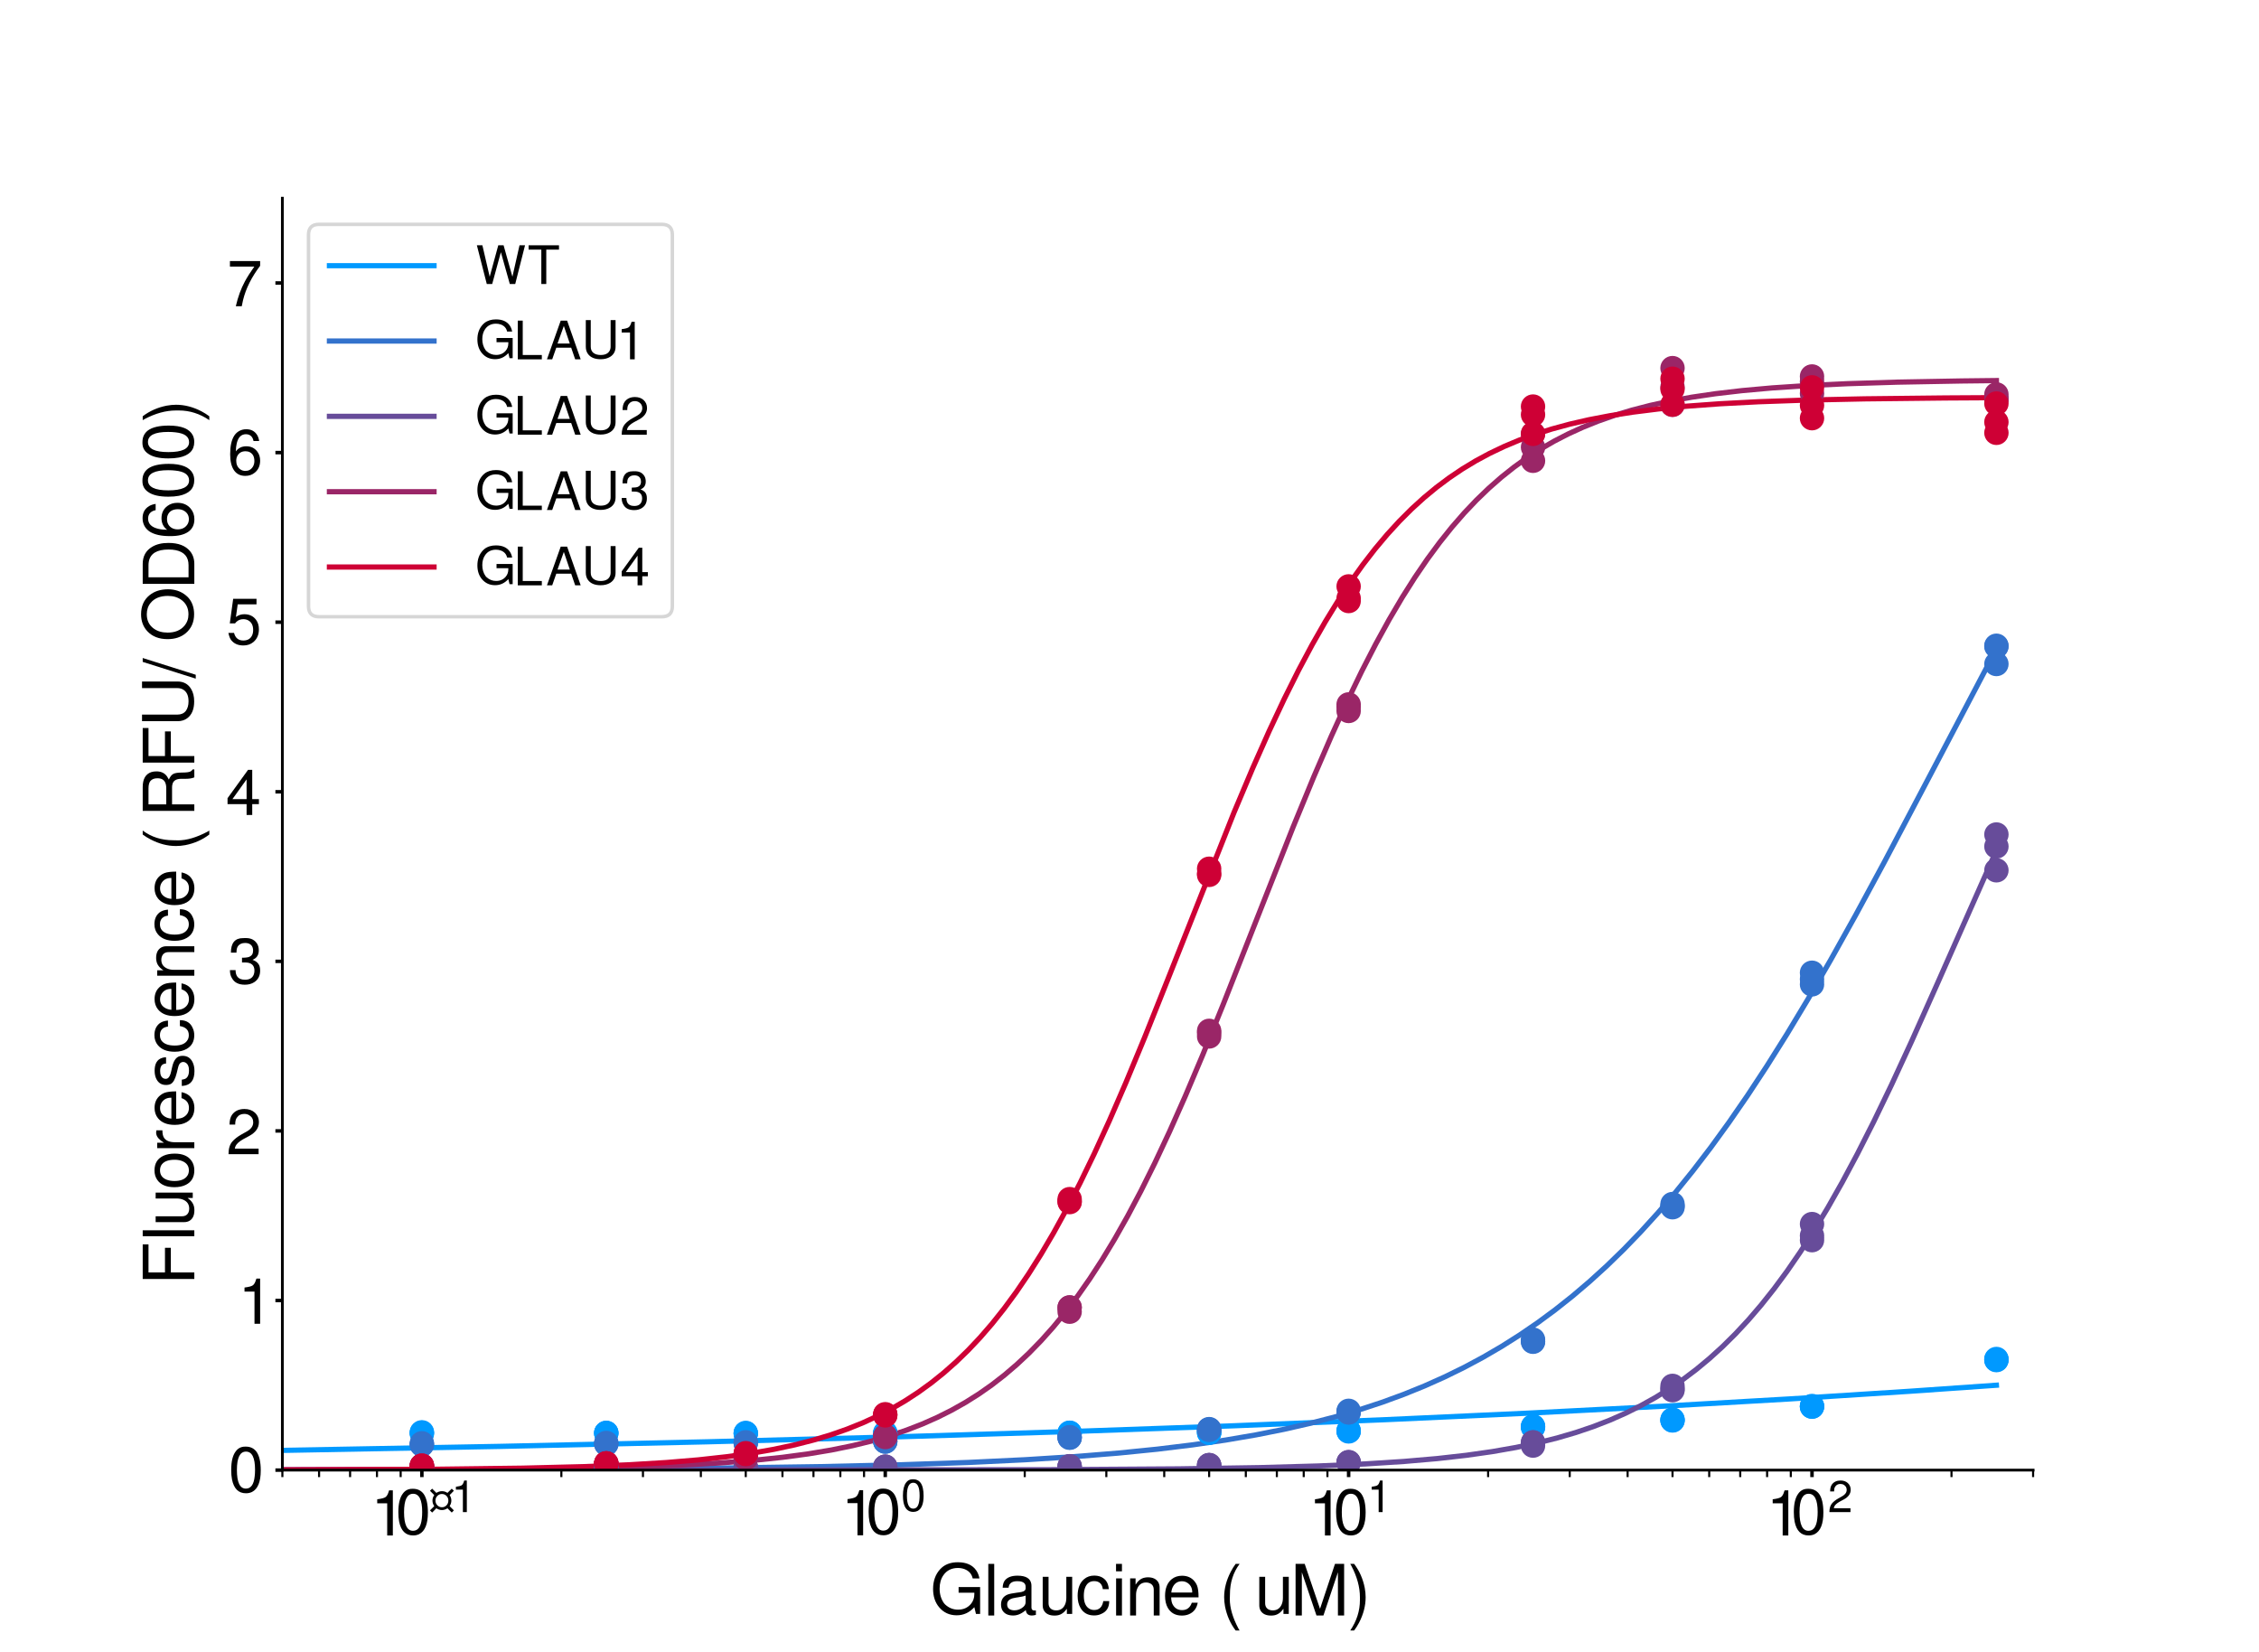 <?xml version="1.0" encoding="utf-8" standalone="no"?>
<!DOCTYPE svg PUBLIC "-//W3C//DTD SVG 1.1//EN"
  "http://www.w3.org/Graphics/SVG/1.1/DTD/svg11.dtd">
<!-- Created with matplotlib (https://matplotlib.org/) -->
<svg height="473.76pt" version="1.1" viewBox="0 0 648 473.76" width="648pt" xmlns="http://www.w3.org/2000/svg" xmlns:xlink="http://www.w3.org/1999/xlink">
 <defs>
  <style type="text/css">
*{stroke-linecap:butt;stroke-linejoin:round;}
  </style>
 </defs>
 <g id="figure_1">
  <g id="patch_1">
   <path d="M 0 473.76 
L 648 473.76 
L 648 0 
L 0 0 
z
" style="fill:#ffffff;"/>
  </g>
  <g id="axes_1">
   <g id="patch_2">
    <path d="M 81 421.646 
L 583.2 421.646 
L 583.2 56.851 
L 81 56.851 
z
" style="fill:#ffffff;"/>
   </g>
   <g id="matplotlib.axis_1">
    <g id="xtick_1">
     <g id="line2d_1">
      <defs>
       <path d="M 0 0 
L 0 2 
" id="mb460e9f899" style="stroke:#000000;"/>
      </defs>
      <g>
       <use style="stroke:#000000;" x="121.014" xlink:href="#mb460e9f899" y="421.646"/>
      </g>
     </g>
     <g id="text_1">
      <!-- $\mathdefault{10^{-1}}$ -->
      <defs>
       <path d="M 22.75 51.266 
L 6.844 51.266 
L 6.844 57.719 
Q 17.188 58.984 20.219 61.328 
Q 23.344 63.578 25.391 70.797 
L 25.875 71.969 
L 31.734 71.969 
L 31.734 0 
L 22.75 0 
z
" id="Gargi-49"/>
       <path d="M 41.891 37.5 
Q 41.891 66.5 27.438 66.5 
Q 12.984 66.5 12.984 37.203 
Q 12.984 7.516 27.25 7.516 
Q 39.266 7.516 41.312 27.047 
Q 41.891 31.734 41.891 37.5 
z
M 27.438 74.422 
Q 37.891 74.422 44.047 66.5 
Q 50.984 56.938 50.984 36.625 
Q 50.984 9.188 37.016 2.156 
Q 32.719 0.094 27.438 0.094 
Q 9.578 0.094 5.172 22.078 
Q 3.906 28.719 3.906 37.312 
Q 3.906 57.125 10.844 66.5 
Q 16.406 74.422 25.984 74.422 
z
" id="Gargi-48"/>
       <path d="M 52.203 4 
L 47.406 -1 
L 37.594 8.797 
Q 31.703 4.703 25.094 4.703 
Q 18.297 4.703 12.406 8.797 
L 2.797 -1 
L -2.203 4 
L 7.594 13.594 
Q 3.5 19.5 3.5 26.203 
Q 3.5 33.094 7.594 38.797 
L -2.203 48.594 
L 2.797 53.406 
L 12.406 43.797 
Q 18.5 47.703 25.094 47.703 
Q 32 47.703 37.594 43.797 
L 47.406 53.406 
L 52.203 48.594 
L 42.594 38.797 
Q 46.5 33 46.5 26.297 
Q 46.5 19.703 42.594 13.594 
z
M 39.703 26.406 
Q 39.703 32.594 35.391 36.938 
Q 31.094 41.297 24.906 41.297 
Q 18.906 41.297 14.594 36.891 
Q 10.297 32.5 10.297 26.297 
Q 10.297 20 14.641 15.547 
Q 19 11.094 25.094 11.094 
Q 31.297 11.094 35.5 15.547 
Q 39.703 20 39.703 26.406 
z
" id="STIXGeneral-Regular-164"/>
      </defs>
      <g transform="translate(106.974 440.472)scale(0.18 -0.18)">
       <use transform="translate(0 0.369)" xlink:href="#Gargi-49"/>
       <use transform="translate(36.621 0.369)" xlink:href="#Gargi-48"/>
       <use transform="translate(92.435 37.622)scale(0.7)" xlink:href="#STIXGeneral-Regular-164"/>
       <use transform="translate(127.435 37.622)scale(0.7)" xlink:href="#Gargi-49"/>
      </g>
     </g>
    </g>
    <g id="xtick_2">
     <g id="line2d_2">
      <g>
       <use style="stroke:#000000;" x="253.936" xlink:href="#mb460e9f899" y="421.646"/>
      </g>
     </g>
     <g id="text_2">
      <!-- $\mathdefault{10^{0}}$ -->
      <g transform="translate(241.876 440.472)scale(0.18 -0.18)">
       <use transform="translate(0 0.652)" xlink:href="#Gargi-49"/>
       <use transform="translate(36.621 0.652)" xlink:href="#Gargi-48"/>
       <use transform="translate(92.435 37.905)scale(0.7)" xlink:href="#Gargi-48"/>
      </g>
     </g>
    </g>
    <g id="xtick_3">
     <g id="line2d_3">
      <g>
       <use style="stroke:#000000;" x="386.858" xlink:href="#mb460e9f899" y="421.646"/>
      </g>
     </g>
     <g id="text_3">
      <!-- $\mathdefault{10^{1}}$ -->
      <g transform="translate(375.968 440.472)scale(0.18 -0.18)">
       <use transform="translate(0 0.369)" xlink:href="#Gargi-49"/>
       <use transform="translate(36.621 0.369)" xlink:href="#Gargi-48"/>
       <use transform="translate(92.435 37.622)scale(0.7)" xlink:href="#Gargi-49"/>
      </g>
     </g>
    </g>
    <g id="xtick_4">
     <g id="line2d_4">
      <g>
       <use style="stroke:#000000;" x="519.78" xlink:href="#mb460e9f899" y="421.646"/>
      </g>
     </g>
     <g id="text_4">
      <!-- $\mathdefault{10^{2}}$ -->
      <defs>
       <path d="M 54.781 8.797 
L 54.781 0 
L 6.844 0 
Q 6.844 12.984 12.703 19.828 
Q 17.969 25.984 27.047 31.156 
L 36.422 36.422 
Q 46.188 42.094 46.188 50.688 
Q 46.188 58.016 40.047 61.922 
Q 36.531 64.156 31.938 64.156 
Q 24.312 64.156 20.312 58.406 
L 19.531 57.234 
Q 17.484 53.906 17.484 47.078 
L 8.5 47.078 
Q 8.5 57.234 12.406 62.703 
Q 19.047 71.969 32.234 71.969 
Q 42.281 71.969 48.641 66.312 
Q 55.281 60.25 55.281 50.875 
Q 55.281 37.5 40.047 29.109 
L 29.891 23.641 
Q 20.703 18.266 18.266 13.281 
Q 17.281 11.234 16.891 8.797 
z
" id="Gargi-50"/>
      </defs>
      <g transform="translate(507.27 440.472)scale(0.18 -0.18)">
       <use transform="translate(0 0.369)" xlink:href="#Gargi-49"/>
       <use transform="translate(36.621 0.369)" xlink:href="#Gargi-48"/>
       <use transform="translate(92.435 37.622)scale(0.7)" xlink:href="#Gargi-50"/>
      </g>
     </g>
    </g>
    <g id="xtick_5">
     <g id="line2d_5">
      <defs>
       <path d="M 0 0 
L 0 2 
" id="m2e66ddea92" style="stroke:#000000;stroke-width:0.6;"/>
      </defs>
      <g>
       <use style="stroke:#000000;stroke-width:0.6;" x="81" xlink:href="#m2e66ddea92" y="421.646"/>
      </g>
     </g>
    </g>
    <g id="xtick_6">
     <g id="line2d_6">
      <g>
       <use style="stroke:#000000;stroke-width:0.6;" x="91.525" xlink:href="#m2e66ddea92" y="421.646"/>
      </g>
     </g>
    </g>
    <g id="xtick_7">
     <g id="line2d_7">
      <g>
       <use style="stroke:#000000;stroke-width:0.6;" x="100.424" xlink:href="#m2e66ddea92" y="421.646"/>
      </g>
     </g>
    </g>
    <g id="xtick_8">
     <g id="line2d_8">
      <g>
       <use style="stroke:#000000;stroke-width:0.6;" x="108.132" xlink:href="#m2e66ddea92" y="421.646"/>
      </g>
     </g>
    </g>
    <g id="xtick_9">
     <g id="line2d_9">
      <g>
       <use style="stroke:#000000;stroke-width:0.6;" x="114.931" xlink:href="#m2e66ddea92" y="421.646"/>
      </g>
     </g>
    </g>
    <g id="xtick_10">
     <g id="line2d_10">
      <g>
       <use style="stroke:#000000;stroke-width:0.6;" x="161.027" xlink:href="#m2e66ddea92" y="421.646"/>
      </g>
     </g>
    </g>
    <g id="xtick_11">
     <g id="line2d_11">
      <g>
       <use style="stroke:#000000;stroke-width:0.6;" x="184.434" xlink:href="#m2e66ddea92" y="421.646"/>
      </g>
     </g>
    </g>
    <g id="xtick_12">
     <g id="line2d_12">
      <g>
       <use style="stroke:#000000;stroke-width:0.6;" x="201.041" xlink:href="#m2e66ddea92" y="421.646"/>
      </g>
     </g>
    </g>
    <g id="xtick_13">
     <g id="line2d_13">
      <g>
       <use style="stroke:#000000;stroke-width:0.6;" x="213.922" xlink:href="#m2e66ddea92" y="421.646"/>
      </g>
     </g>
    </g>
    <g id="xtick_14">
     <g id="line2d_14">
      <g>
       <use style="stroke:#000000;stroke-width:0.6;" x="224.447" xlink:href="#m2e66ddea92" y="421.646"/>
      </g>
     </g>
    </g>
    <g id="xtick_15">
     <g id="line2d_15">
      <g>
       <use style="stroke:#000000;stroke-width:0.6;" x="233.346" xlink:href="#m2e66ddea92" y="421.646"/>
      </g>
     </g>
    </g>
    <g id="xtick_16">
     <g id="line2d_16">
      <g>
       <use style="stroke:#000000;stroke-width:0.6;" x="241.054" xlink:href="#m2e66ddea92" y="421.646"/>
      </g>
     </g>
    </g>
    <g id="xtick_17">
     <g id="line2d_17">
      <g>
       <use style="stroke:#000000;stroke-width:0.6;" x="247.854" xlink:href="#m2e66ddea92" y="421.646"/>
      </g>
     </g>
    </g>
    <g id="xtick_18">
     <g id="line2d_18">
      <g>
       <use style="stroke:#000000;stroke-width:0.6;" x="293.949" xlink:href="#m2e66ddea92" y="421.646"/>
      </g>
     </g>
    </g>
    <g id="xtick_19">
     <g id="line2d_19">
      <g>
       <use style="stroke:#000000;stroke-width:0.6;" x="317.356" xlink:href="#m2e66ddea92" y="421.646"/>
      </g>
     </g>
    </g>
    <g id="xtick_20">
     <g id="line2d_20">
      <g>
       <use style="stroke:#000000;stroke-width:0.6;" x="333.963" xlink:href="#m2e66ddea92" y="421.646"/>
      </g>
     </g>
    </g>
    <g id="xtick_21">
     <g id="line2d_21">
      <g>
       <use style="stroke:#000000;stroke-width:0.6;" x="346.844" xlink:href="#m2e66ddea92" y="421.646"/>
      </g>
     </g>
    </g>
    <g id="xtick_22">
     <g id="line2d_22">
      <g>
       <use style="stroke:#000000;stroke-width:0.6;" x="357.369" xlink:href="#m2e66ddea92" y="421.646"/>
      </g>
     </g>
    </g>
    <g id="xtick_23">
     <g id="line2d_23">
      <g>
       <use style="stroke:#000000;stroke-width:0.6;" x="366.268" xlink:href="#m2e66ddea92" y="421.646"/>
      </g>
     </g>
    </g>
    <g id="xtick_24">
     <g id="line2d_24">
      <g>
       <use style="stroke:#000000;stroke-width:0.6;" x="373.976" xlink:href="#m2e66ddea92" y="421.646"/>
      </g>
     </g>
    </g>
    <g id="xtick_25">
     <g id="line2d_25">
      <g>
       <use style="stroke:#000000;stroke-width:0.6;" x="380.776" xlink:href="#m2e66ddea92" y="421.646"/>
      </g>
     </g>
    </g>
    <g id="xtick_26">
     <g id="line2d_26">
      <g>
       <use style="stroke:#000000;stroke-width:0.6;" x="426.871" xlink:href="#m2e66ddea92" y="421.646"/>
      </g>
     </g>
    </g>
    <g id="xtick_27">
     <g id="line2d_27">
      <g>
       <use style="stroke:#000000;stroke-width:0.6;" x="450.278" xlink:href="#m2e66ddea92" y="421.646"/>
      </g>
     </g>
    </g>
    <g id="xtick_28">
     <g id="line2d_28">
      <g>
       <use style="stroke:#000000;stroke-width:0.6;" x="466.885" xlink:href="#m2e66ddea92" y="421.646"/>
      </g>
     </g>
    </g>
    <g id="xtick_29">
     <g id="line2d_29">
      <g>
       <use style="stroke:#000000;stroke-width:0.6;" x="479.766" xlink:href="#m2e66ddea92" y="421.646"/>
      </g>
     </g>
    </g>
    <g id="xtick_30">
     <g id="line2d_30">
      <g>
       <use style="stroke:#000000;stroke-width:0.6;" x="490.291" xlink:href="#m2e66ddea92" y="421.646"/>
      </g>
     </g>
    </g>
    <g id="xtick_31">
     <g id="line2d_31">
      <g>
       <use style="stroke:#000000;stroke-width:0.6;" x="499.19" xlink:href="#m2e66ddea92" y="421.646"/>
      </g>
     </g>
    </g>
    <g id="xtick_32">
     <g id="line2d_32">
      <g>
       <use style="stroke:#000000;stroke-width:0.6;" x="506.899" xlink:href="#m2e66ddea92" y="421.646"/>
      </g>
     </g>
    </g>
    <g id="xtick_33">
     <g id="line2d_33">
      <g>
       <use style="stroke:#000000;stroke-width:0.6;" x="513.698" xlink:href="#m2e66ddea92" y="421.646"/>
      </g>
     </g>
    </g>
    <g id="xtick_34">
     <g id="line2d_34">
      <g>
       <use style="stroke:#000000;stroke-width:0.6;" x="559.794" xlink:href="#m2e66ddea92" y="421.646"/>
      </g>
     </g>
    </g>
    <g id="xtick_35">
     <g id="line2d_35">
      <g>
       <use style="stroke:#000000;stroke-width:0.6;" x="583.2" xlink:href="#m2e66ddea92" y="421.646"/>
      </g>
     </g>
    </g>
    <g id="text_5">
     <!-- Glaucine (uM) -->
     <defs>
      <path d="M 70.406 40.828 
L 70.406 2.25 
L 64.453 2.25 
L 62.109 11.922 
Q 51.562 0.297 36.812 0.297 
Q 21.391 0.297 11.719 11.719 
Q 2.938 22.078 2.938 38.094 
Q 2.938 55.469 13.281 66.609 
Q 14.75 68.172 16.312 69.438 
Q 25 76.375 38.484 76.375 
Q 56.734 76.375 64.844 64.656 
Q 68.172 59.859 69.438 53.125 
L 59.766 53.125 
Q 57.625 62.797 48.047 66.5 
Q 43.656 68.172 38.375 68.172 
Q 24.906 68.062 17.781 57.812 
Q 12.312 50.094 12.312 38.578 
Q 12.312 26.562 18.562 17.672 
Q 19.141 16.797 20.219 15.828 
Q 28.219 8.406 38.578 8.406 
Q 38.766 8.406 38.875 8.406 
Q 50.203 8.406 57.125 16.5 
Q 62.109 22.359 62.109 30.766 
L 62.109 32.719 
L 39.547 32.719 
L 39.547 40.828 
z
" id="Gargi-71"/>
      <path d="M 15.328 74.031 
L 15.328 0 
L 6.844 0 
L 6.844 74.031 
z
" id="Gargi-108"/>
      <path d="M 38.188 19.141 
L 38.188 28.609 
Q 34.859 27.156 26.562 25.984 
Q 25.688 25.875 24.516 25.688 
Q 13.766 24.219 12.109 18.656 
Q 11.719 17.484 11.719 15.922 
Q 11.719 9.375 18.562 7.812 
Q 20.125 7.422 22.172 7.422 
Q 29.203 7.422 34.766 12.203 
Q 38.188 15.141 38.188 19.141 
z
M 52.938 7.328 
L 52.938 0.875 
Q 49.422 0 47.172 0 
Q 39.938 0 38.672 6.453 
L 38.484 7.812 
Q 29.594 0 20.406 0 
Q 9.188 0 4.781 7.625 
Q 2.938 11.141 2.938 15.719 
Q 2.938 26.078 12.203 29.984 
Q 15.922 31.453 25.484 32.719 
L 29.297 33.203 
Q 36.719 34.188 37.797 37.109 
Q 38.188 37.891 38.188 39.062 
L 38.188 41.312 
Q 38.188 47.859 29.891 49.031 
Q 28.219 49.219 26.266 49.219 
Q 15.828 49.219 14.062 41.609 
Q 13.875 40.719 13.766 39.844 
L 5.281 39.844 
Q 5.562 47.172 8.891 50.875 
Q 14.453 57.125 26.562 57.125 
Q 44.438 57.125 46.391 45.312 
Q 46.578 43.953 46.578 42.578 
L 46.578 11.328 
Q 46.578 7.125 51.172 7.125 
Q 52.047 7.125 52.938 7.328 
z
" id="Gargi-97"/>
      <path d="M 47.172 2.25 
L 39.547 2.25 
L 39.547 9.672 
Q 33.891 1.656 26.375 0.297 
Q 24.312 -0.094 21.781 -0.094 
Q 10.938 -0.094 6.734 7.031 
Q 4.891 10.25 4.891 14.453 
L 4.891 55.469 
L 13.281 55.469 
L 13.281 17.781 
Q 13.281 10.641 19.234 8.203 
Q 21.484 7.328 24.219 7.328 
Q 32.906 7.328 36.719 15.234 
Q 38.766 19.531 38.766 25.297 
L 38.766 55.469 
L 47.172 55.469 
z
" id="Gargi-117"/>
      <path d="M 47.656 37.797 
L 39.062 37.797 
Q 37.797 47.656 29.297 49.125 
Q 27.938 49.312 26.562 49.312 
Q 17 49.312 13.375 39.156 
Q 11.812 34.578 11.812 28.125 
Q 11.812 14.266 19.828 9.672 
Q 22.75 7.906 26.766 7.906 
Q 37.594 7.906 39.75 20.703 
L 48.25 20.703 
Q 48.25 6.844 36.531 2.156 
Q 32.234 0.094 26.562 0.094 
Q 13.375 0.094 7.125 10.75 
Q 2.938 17.875 2.938 28.125 
Q 2.938 44.438 12.312 52.25 
Q 18.266 57.234 26.656 57.234 
Q 37.406 57.234 43.266 50.297 
L 44.047 49.219 
Q 47.078 44.922 47.656 37.797 
z
" id="Gargi-99"/>
      <path d="M 15.328 74.031 
L 15.328 63.375 
L 6.844 63.375 
L 6.844 74.031 
z
M 15.328 53.219 
L 15.328 0 
L 6.938 0 
L 6.938 53.219 
z
" id="Gargi-105"/>
      <path d="M 4.891 53.219 
L 12.703 53.219 
L 12.703 44.234 
Q 18.172 52.938 25.875 54.297 
Q 27.938 54.781 30.375 54.781 
Q 41.016 54.781 45.312 47.656 
Q 47.172 44.344 47.172 40.234 
L 47.172 0 
L 38.766 0 
L 38.766 36.922 
Q 38.766 43.953 32.812 46.391 
Q 30.562 47.359 27.828 47.359 
Q 19.234 47.359 15.531 39.547 
Q 13.375 35.25 13.375 29.391 
L 13.375 0 
L 4.891 0 
z
" id="Gargi-110"/>
      <path d="M 11.922 32.906 
L 41.797 32.906 
Q 41.891 33.109 41.891 33.5 
Q 41.891 41.703 35.938 46.188 
Q 32.031 49.125 27.156 49.125 
Q 18.562 49.125 14.359 41.5 
Q 12.312 37.891 11.922 32.906 
z
M 50.984 25.984 
L 11.719 25.984 
Q 11.812 18.656 14.547 14.656 
Q 18.953 7.719 27.344 7.719 
Q 37.703 7.719 41.312 18.359 
L 49.812 18.359 
Q 47.562 6.156 37.016 1.766 
Q 32.516 -0.094 27.047 -0.094 
Q 13.281 -0.094 6.844 11.031 
Q 2.938 17.969 2.938 28.125 
Q 2.938 44.234 12.406 52.047 
Q 18.562 57.031 27.25 57.031 
Q 38.969 57.031 45.516 48.641 
Q 47.562 46.094 48.828 42.969 
Q 50.984 37.406 50.984 25.984 
z
" id="Gargi-101"/>
      <path id="Gargi-32"/>
      <path d="M 23.922 74.031 
L 29.594 74.031 
Q 15.719 55.375 15.719 30.469 
Q 15.719 28.328 15.625 26.266 
Q 15.531 24.906 15.531 23.531 
Q 15.531 4.594 28.031 -18.953 
Q 28.812 -20.516 29.594 -21.484 
L 23.922 -21.484 
Q 12.5 -6.547 8.688 12.984 
Q 7.422 19.922 7.422 26.266 
Q 7.422 44.531 16.891 62.703 
Q 20.016 68.844 23.922 74.031 
z
" id="Gargi-40"/>
      <path d="M 44.828 0 
L 34.859 0 
L 13.875 62.016 
L 13.875 0 
L 4.891 0 
L 4.891 74.031 
L 17.969 74.031 
L 39.938 9.578 
L 61.422 74.031 
L 74.516 74.031 
L 74.516 0 
L 65.625 0 
L 65.625 62.016 
z
" id="Gargi-77"/>
      <path d="M 9.469 -21.484 
L 3.906 -21.484 
Q 17.781 -1.078 17.781 22.078 
Q 17.781 23.141 17.781 24.125 
Q 17.781 25.203 17.781 26.172 
Q 17.781 48.047 5.375 71.484 
Q 4.5 73.141 3.906 74.031 
L 9.469 74.031 
Q 20.906 58.984 24.703 39.547 
Q 25.984 32.625 25.984 26.172 
Q 25.984 8.016 16.609 -10.156 
Q 13.375 -16.312 9.469 -21.484 
z
" id="Gargi-41"/>
     </defs>
     <g transform="translate(267.069 463.35)scale(0.2 -0.2)">
      <use xlink:href="#Gargi-71"/>
      <use x="75.293" xlink:href="#Gargi-108"/>
      <use x="97.461" xlink:href="#Gargi-97"/>
      <use x="155.273" xlink:href="#Gargi-117"/>
      <use x="207.324" xlink:href="#Gargi-99"/>
      <use x="258.496" xlink:href="#Gargi-105"/>
      <use x="280.664" xlink:href="#Gargi-110"/>
      <use x="332.715" xlink:href="#Gargi-101"/>
      <use x="388.574" xlink:href="#Gargi-32"/>
      <use x="412.988" xlink:href="#Gargi-40"/>
      <use x="465.918" xlink:href="#Gargi-117"/>
      <use x="517.969" xlink:href="#Gargi-77"/>
      <use x="597.363" xlink:href="#Gargi-41"/>
     </g>
    </g>
   </g>
   <g id="matplotlib.axis_2">
    <g id="ytick_1">
     <g id="line2d_36">
      <defs>
       <path d="M 0 0 
L -2 0 
" id="m61d1ec1c58" style="stroke:#000000;"/>
      </defs>
      <g>
       <use style="stroke:#000000;" x="81" xlink:href="#m61d1ec1c58" y="421.646"/>
      </g>
     </g>
     <g id="text_6">
      <!-- 0 -->
      <g transform="translate(65.62 428.309)scale(0.18 -0.18)">
       <use xlink:href="#Gargi-48"/>
      </g>
     </g>
    </g>
    <g id="ytick_2">
     <g id="line2d_37">
      <g>
       <use style="stroke:#000000;" x="81" xlink:href="#m61d1ec1c58" y="373.007"/>
      </g>
     </g>
     <g id="text_7">
      <!-- 1 -->
      <g transform="translate(68.907 379.67)scale(0.18 -0.18)">
       <use xlink:href="#Gargi-49"/>
      </g>
     </g>
    </g>
    <g id="ytick_3">
     <g id="line2d_38">
      <g>
       <use style="stroke:#000000;" x="81" xlink:href="#m61d1ec1c58" y="324.368"/>
      </g>
     </g>
     <g id="text_8">
      <!-- 2 -->
      <g transform="translate(64.32 331.03)scale(0.18 -0.18)">
       <use xlink:href="#Gargi-50"/>
      </g>
     </g>
    </g>
    <g id="ytick_4">
     <g id="line2d_39">
      <g>
       <use style="stroke:#000000;" x="81" xlink:href="#m61d1ec1c58" y="275.728"/>
      </g>
     </g>
     <g id="text_9">
      <!-- 3 -->
      <defs>
       <path d="M 26.078 35.25 
L 26.078 42.781 
Q 34.578 42.781 37.984 44.344 
Q 43.75 46.969 43.75 54 
Q 43.75 62.703 36.625 65.438 
Q 34.188 66.312 31.062 66.312 
Q 23.047 66.312 19.438 60.844 
Q 19.141 60.359 18.953 59.969 
Q 17.281 57.031 17.281 50.875 
L 8.406 50.875 
Q 8.406 74.031 27.641 74.031 
Q 28.719 74.031 30.953 74.125 
Q 31.734 74.125 32.422 74.125 
Q 44.734 74.125 50.391 64.656 
Q 52.828 60.453 52.828 54.391 
Q 52.828 43.359 42.781 39.453 
Q 52.25 36.141 54.297 28.422 
Q 54.984 25.781 54.984 22.266 
Q 54.984 9.859 45.406 3.719 
Q 39.266 -0.203 30.672 -0.203 
Q 15.625 -0.203 10.062 10.25 
Q 6.844 15.141 6.844 23.047 
L 15.828 23.047 
Q 15.828 9.672 27.25 8.016 
Q 29.297 7.719 30.953 7.719 
Q 41.5 7.719 44.734 15.719 
Q 45.906 18.562 45.906 22.172 
Q 45.906 35.25 30.953 35.25 
L 27.156 35.25 
z
" id="Gargi-51"/>
      </defs>
      <g transform="translate(64.725 282.391)scale(0.18 -0.18)">
       <use xlink:href="#Gargi-51"/>
      </g>
     </g>
    </g>
    <g id="ytick_5">
     <g id="line2d_40">
      <g>
       <use style="stroke:#000000;" x="81" xlink:href="#m61d1ec1c58" y="227.089"/>
      </g>
     </g>
     <g id="text_10">
      <!-- 4 -->
      <defs>
       <path d="M 37.203 25.297 
L 37.203 56.734 
L 14.656 25.297 
z
M 37.203 17.281 
L 6.844 17.281 
L 6.844 26.766 
L 39.547 71.969 
L 46.188 71.969 
L 46.188 25.297 
L 56.844 25.297 
L 56.844 17.281 
L 46.188 17.281 
L 46.188 0 
L 37.203 0 
z
" id="Gargi-52"/>
      </defs>
      <g transform="translate(64.039 233.752)scale(0.18 -0.18)">
       <use xlink:href="#Gargi-52"/>
      </g>
     </g>
    </g>
    <g id="ytick_6">
     <g id="line2d_41">
      <g>
       <use style="stroke:#000000;" x="81" xlink:href="#m61d1ec1c58" y="178.45"/>
      </g>
     </g>
     <g id="text_11">
      <!-- 5 -->
      <defs>
       <path d="M 51.656 74.219 
L 51.656 65.438 
L 21.688 65.438 
L 18.844 45.312 
Q 24.812 49.703 32.125 49.703 
Q 44.344 49.703 50.875 40.828 
Q 55.469 34.672 55.469 25.688 
Q 55.469 12.594 46.578 5.281 
Q 40.047 -0.094 30.766 -0.094 
Q 19.344 -0.094 12.797 6.734 
Q 11.922 7.625 11.234 8.5 
Q 8.5 11.922 6.844 19.922 
L 15.828 19.922 
Q 18.953 7.812 30.562 7.812 
Q 40.828 7.812 44.625 16.016 
Q 46.297 19.734 46.297 24.516 
Q 46.297 35.547 38.578 39.844 
Q 35.156 41.797 30.562 41.797 
Q 24.031 41.797 19.438 37.406 
L 17.391 35.062 
L 9.078 35.062 
L 14.453 74.219 
z
" id="Gargi-53"/>
      </defs>
      <g transform="translate(64.284 185.112)scale(0.18 -0.18)">
       <use xlink:href="#Gargi-53"/>
      </g>
     </g>
    </g>
    <g id="ytick_7">
     <g id="line2d_42">
      <g>
       <use style="stroke:#000000;" x="81" xlink:href="#m61d1ec1c58" y="129.81"/>
      </g>
     </g>
     <g id="text_12">
      <!-- 6 -->
      <defs>
       <path d="M 29.391 39.156 
Q 20.797 39.156 16.703 32.422 
Q 14.547 28.719 14.547 24.031 
Q 14.547 15.234 20.703 10.547 
Q 24.312 7.812 29.109 7.812 
Q 36.812 7.812 40.922 14.266 
Q 43.453 18.266 43.453 23.438 
Q 43.453 33.797 36.234 37.594 
Q 33.297 39.156 29.391 39.156 
z
M 51.078 55.469 
L 42.094 55.469 
Q 40.328 64.359 32.906 66.016 
Q 31.547 66.312 30.078 66.312 
Q 18.75 66.312 15.328 51.656 
Q 13.969 46.188 13.969 38.969 
Q 19.922 47.078 30.562 47.078 
Q 41.797 47.078 48.141 38.578 
Q 52.641 32.625 52.641 24.219 
Q 52.641 12.109 44.234 5.172 
Q 37.984 -0.094 29 -0.094 
Q 17.094 -0.094 10.938 8.891 
Q 4.891 17.781 4.891 33.891 
L 4.891 35.062 
Q 4.891 53.812 11.328 63.969 
Q 17.094 72.562 27.25 74.031 
Q 28.906 74.219 30.672 74.219 
Q 42.281 74.219 47.953 64.844 
Q 50.297 60.844 51.078 55.469 
z
" id="Gargi-54"/>
      </defs>
      <g transform="translate(65.147 136.473)scale(0.18 -0.18)">
       <use xlink:href="#Gargi-54"/>
      </g>
     </g>
    </g>
    <g id="ytick_8">
     <g id="line2d_43">
      <g>
       <use style="stroke:#000000;" x="81" xlink:href="#m61d1ec1c58" y="81.171"/>
      </g>
     </g>
     <g id="text_13">
      <!-- 7 -->
      <defs>
       <path d="M 54.984 71.969 
L 54.984 64.453 
Q 34.469 37.312 27.734 9.766 
Q 26.562 4.984 25.688 0 
L 16.219 0 
Q 21.297 22.172 30.672 39.547 
Q 36.234 49.812 45.703 63.188 
L 6.844 63.188 
L 6.844 71.969 
z
" id="Gargi-55"/>
      </defs>
      <g transform="translate(64.725 87.834)scale(0.18 -0.18)">
       <use xlink:href="#Gargi-55"/>
      </g>
     </g>
    </g>
    <g id="text_14">
     <!-- Fluorescence (RFU/OD600) -->
     <defs>
      <path d="M 14.266 33.688 
L 14.266 0 
L 4.891 0 
L 4.891 74.031 
L 54.5 74.031 
L 54.5 65.719 
L 14.266 65.719 
L 14.266 42.094 
L 49.609 42.094 
L 49.609 33.688 
z
" id="Gargi-70"/>
      <path d="M 27.047 49.219 
Q 17.578 49.219 13.766 39.938 
Q 11.812 35.062 11.812 28.516 
Q 11.812 14.656 19.734 9.766 
Q 22.859 7.812 27.047 7.812 
Q 36.234 7.812 40.141 16.797 
Q 42.281 21.578 42.281 28.219 
Q 42.281 42.969 33.984 47.656 
Q 30.859 49.219 27.047 49.219 
z
M 26.953 57.125 
Q 42.281 57.125 48.141 43.953 
Q 51.078 37.312 51.078 28.125 
Q 51.078 11.141 40.719 4 
Q 35.062 0 27.047 0 
Q 12.406 0 6.344 12.109 
Q 2.938 18.953 2.938 28.516 
Q 2.938 46.188 13.672 53.328 
Q 19.234 57.125 26.953 57.125 
z
" id="Gargi-111"/>
      <path d="M 4.891 53.219 
L 12.703 53.219 
L 12.703 43.562 
Q 18.562 53.031 24.422 54.391 
Q 25.781 54.781 27.25 54.781 
Q 28.328 54.781 30.469 54.391 
L 30.469 45.797 
Q 23.141 45.703 20.016 43.562 
L 19.344 43.172 
Q 13.375 38.766 13.375 27.641 
L 13.375 0 
L 4.891 0 
z
" id="Gargi-114"/>
      <path d="M 44.047 40.531 
L 35.062 40.531 
Q 34.766 49.031 24.422 49.031 
Q 16.109 49.031 13.766 44.141 
Q 13.094 42.672 13.094 41.016 
Q 13.094 36.531 19.828 34.281 
Q 21.297 33.797 22.953 33.406 
L 31.062 31.547 
Q 43.062 28.609 45.406 21.578 
Q 46.094 19.438 46.094 16.703 
Q 46.094 7.031 37.203 2.547 
Q 31.844 -0.203 24.219 -0.203 
Q 4.5 -0.203 3.031 16.312 
Q 2.938 17.094 2.938 17.969 
L 11.922 17.969 
Q 12.5 13.188 14.359 11.234 
Q 17.672 7.625 24.906 7.625 
Q 33.406 7.625 36.234 12.406 
Q 37.312 14.062 37.312 15.922 
Q 37.312 20.609 31.844 22.562 
Q 30.562 22.953 29.109 23.344 
L 21.188 25.297 
Q 9.078 28.328 5.953 33.406 
Q 4.297 36.234 4.297 40.625 
Q 4.297 50.094 12.797 54.391 
Q 17.781 56.938 24.703 56.938 
Q 39.453 56.938 42.969 46.688 
Q 44.047 43.844 44.047 40.531 
z
" id="Gargi-115"/>
      <path d="M 14.266 40.234 
L 37.109 40.234 
Q 49.422 40.234 51.266 48.922 
Q 51.656 50.688 51.656 52.938 
Q 51.656 59.578 47.859 62.891 
Q 44.531 65.719 37.109 65.719 
L 14.266 65.719 
z
M 14.266 31.938 
L 14.266 0 
L 4.891 0 
L 4.891 74.031 
L 38.969 74.031 
Q 56.25 74.031 60.453 61.812 
Q 61.531 58.5 61.531 54.203 
Q 61.531 44.234 54.203 39.062 
Q 52.25 37.797 49.812 36.531 
Q 56.156 33.797 58.109 29.781 
Q 59.859 25.984 59.859 17.281 
Q 59.859 7.516 61.812 4.781 
Q 62.797 3.422 64.359 2.344 
L 64.359 0 
L 52.938 0 
Q 50.875 4.891 50.875 12.109 
L 50.875 18.656 
Q 50.875 29.781 42.781 31.453 
Q 40.922 31.938 38.672 31.938 
z
" id="Gargi-82"/>
      <path d="M 52.344 75 
L 61.812 75 
L 61.812 24.125 
Q 61.812 11.141 51.266 4.688 
Q 43.953 0.203 33.297 0.203 
Q 16.5 0.203 9.078 10.25 
Q 4.891 15.922 4.891 24.125 
L 4.891 75 
L 14.359 75 
L 14.359 24.125 
Q 14.359 16.312 19.734 12.109 
Q 25.094 8.297 33.297 8.297 
Q 45.906 8.297 50.391 16.312 
Q 52.344 19.828 52.344 24.125 
z
" id="Gargi-85"/>
      <path d="M 23.25 74.031 
L 28.812 74.031 
L 4.781 -2.047 
L -0.781 -2.047 
z
" id="Gargi-47"/>
      <path d="M 38.578 68.172 
Q 25.203 68.172 17.969 58.016 
Q 12.312 50.094 12.312 38.281 
Q 12.312 22.656 21.969 14.359 
Q 28.906 8.406 38.375 8.406 
Q 38.484 8.406 38.672 8.406 
Q 51.656 8.406 59.078 18.359 
Q 64.938 26.266 64.938 37.891 
Q 64.938 54.391 54.984 62.594 
Q 48.25 68.172 38.578 68.172 
z
M 38.578 76.375 
Q 56.25 76.375 66.016 64.156 
Q 74.422 53.719 74.422 37.703 
Q 74.422 22.953 66.016 12.5 
Q 63.969 9.859 61.625 7.906 
Q 52.344 0.297 38.672 0.297 
Q 21.781 0.297 11.719 12.016 
Q 2.938 22.266 2.938 38.281 
Q 2.938 56.734 14.156 67.281 
Q 23.828 76.375 38.578 76.375 
z
" id="Gargi-79"/>
      <path d="M 14.266 8.297 
L 31.734 8.297 
Q 49.422 8.297 53.219 26.766 
Q 54.109 31.25 54.109 37.016 
Q 54.109 61.922 37.016 65.234 
Q 34.469 65.719 31.734 65.719 
L 14.266 65.719 
z
M 4.891 0 
L 4.891 74.031 
L 33.406 74.031 
Q 49.906 74.031 57.906 60.641 
Q 63.578 51.266 63.578 37.109 
Q 63.578 15.922 51.766 6.156 
Q 44.344 0 33.406 0 
z
" id="Gargi-68"/>
     </defs>
     <g transform="translate(55.742 367.808)rotate(-90)scale(0.2 -0.2)">
      <use xlink:href="#Gargi-70"/>
      <use x="59.375" xlink:href="#Gargi-108"/>
      <use x="81.543" xlink:href="#Gargi-117"/>
      <use x="133.594" xlink:href="#Gargi-111"/>
      <use x="187.598" xlink:href="#Gargi-114"/>
      <use x="222.949" xlink:href="#Gargi-101"/>
      <use x="278.809" xlink:href="#Gargi-115"/>
      <use x="327.832" xlink:href="#Gargi-99"/>
      <use x="379.004" xlink:href="#Gargi-101"/>
      <use x="434.863" xlink:href="#Gargi-110"/>
      <use x="486.914" xlink:href="#Gargi-99"/>
      <use x="538.086" xlink:href="#Gargi-101"/>
      <use x="593.945" xlink:href="#Gargi-32"/>
      <use x="618.359" xlink:href="#Gargi-40"/>
      <use x="671.289" xlink:href="#Gargi-82"/>
      <use x="740.527" xlink:href="#Gargi-70"/>
      <use x="799.902" xlink:href="#Gargi-85"/>
      <use x="866.602" xlink:href="#Gargi-47"/>
      <use x="919.531" xlink:href="#Gargi-79"/>
      <use x="996.875" xlink:href="#Gargi-68"/>
      <use x="1065.332" xlink:href="#Gargi-54"/>
      <use x="1122.852" xlink:href="#Gargi-48"/>
      <use x="1177.734" xlink:href="#Gargi-48"/>
      <use x="1232.617" xlink:href="#Gargi-41"/>
     </g>
    </g>
   </g>
   <g id="line2d_44">
    <path clip-path="url(#p0d7f4968ea)" d="M 78.04 416.044 
L 143.45 414.843 
L 202.818 413.531 
L 257.164 412.109 
L 307.349 410.576 
L 353.977 408.932 
L 397.552 407.175 
L 438.446 405.306 
L 476.982 403.324 
L 513.419 401.23 
L 547.974 399.023 
L 572.675 397.3 
L 572.675 397.3 
" style="fill:none;stroke:#0099ff;stroke-linecap:square;stroke-width:1.5;"/>
   </g>
   <g id="line2d_45">
    <path clip-path="url(#p0d7f4968ea)" d="M 78.04 421.594 
L 160.302 421.403 
L 204.541 421.088 
L 235.173 420.656 
L 258.646 420.111 
L 277.822 419.45 
L 294.094 418.672 
L 308.2 417.78 
L 320.72 416.77 
L 331.944 415.644 
L 342.157 414.4 
L 351.528 413.037 
L 360.209 411.553 
L 368.314 409.944 
L 375.911 408.211 
L 383.087 406.349 
L 389.894 404.354 
L 396.389 402.222 
L 402.611 399.945 
L 408.596 397.521 
L 414.377 394.939 
L 419.974 392.196 
L 425.418 389.282 
L 430.731 386.187 
L 435.935 382.896 
L 441.044 379.404 
L 446.079 375.692 
L 451.057 371.745 
L 455.994 367.546 
L 460.904 363.077 
L 465.8 358.318 
L 470.704 353.24 
L 475.627 347.82 
L 480.59 342.024 
L 485.609 335.817 
L 490.709 329.154 
L 495.916 321.981 
L 501.262 314.236 
L 506.787 305.835 
L 512.547 296.667 
L 518.62 286.576 
L 525.129 275.323 
L 532.287 262.492 
L 540.547 247.213 
L 551.428 226.583 
L 572.675 186.142 
L 572.675 186.142 
" style="fill:none;stroke:#3372cc;stroke-linecap:square;stroke-width:1.5;"/>
   </g>
   <g id="line2d_46">
    <path clip-path="url(#p0d7f4968ea)" d="M 78.04 421.646 
L 300.492 421.534 
L 338.138 421.295 
L 361.321 420.937 
L 378.252 420.461 
L 391.648 419.87 
L 402.765 419.162 
L 412.288 418.338 
L 420.637 417.396 
L 428.086 416.337 
L 434.827 415.156 
L 441.004 413.852 
L 446.717 412.421 
L 452.045 410.859 
L 457.052 409.161 
L 461.789 407.321 
L 466.302 405.331 
L 470.626 403.183 
L 474.793 400.864 
L 478.83 398.364 
L 482.759 395.669 
L 486.602 392.762 
L 490.379 389.627 
L 494.108 386.241 
L 497.805 382.581 
L 501.488 378.621 
L 505.174 374.329 
L 508.88 369.669 
L 512.622 364.603 
L 516.423 359.079 
L 520.308 353.037 
L 524.305 346.404 
L 528.455 339.078 
L 532.813 330.929 
L 537.463 321.753 
L 542.549 311.213 
L 548.367 298.623 
L 555.835 281.899 
L 572.675 243.895 
L 572.675 243.895 
" style="fill:none;stroke:#674c9a;stroke-linecap:square;stroke-width:1.5;"/>
   </g>
   <g id="line2d_47">
    <path clip-path="url(#p0d7f4968ea)" d="M 78.04 421.616 
L 135.039 421.448 
L 162.453 421.16 
L 180.964 420.756 
L 194.959 420.241 
L 206.543 419.597 
L 216.187 418.842 
L 224.448 417.981 
L 231.885 416.985 
L 238.472 415.884 
L 244.554 414.642 
L 250.057 413.296 
L 255.221 411.805 
L 260.091 410.166 
L 264.581 408.424 
L 268.859 406.531 
L 272.946 404.485 
L 276.957 402.226 
L 280.797 399.805 
L 284.483 397.221 
L 288.108 394.411 
L 291.668 391.368 
L 295.164 388.09 
L 298.659 384.503 
L 302.143 380.603 
L 305.606 376.387 
L 309.095 371.781 
L 312.595 366.788 
L 316.141 361.335 
L 319.759 355.356 
L 323.467 348.79 
L 327.277 341.587 
L 331.268 333.556 
L 335.459 324.615 
L 339.988 314.42 
L 344.997 302.58 
L 350.912 288.003 
L 359.449 266.304 
L 370.921 237.23 
L 376.862 222.8 
L 381.888 211.164 
L 386.424 201.211 
L 390.643 192.479 
L 394.65 184.688 
L 398.503 177.676 
L 402.237 171.337 
L 405.879 165.587 
L 409.461 160.341 
L 412.999 155.549 
L 416.514 151.158 
L 420.023 147.128 
L 423.538 143.427 
L 427.081 140.017 
L 430.663 136.877 
L 434.296 133.986 
L 438.007 131.317 
L 441.812 128.855 
L 445.731 126.582 
L 449.79 124.486 
L 454.018 122.555 
L 458.447 120.776 
L 463.118 119.141 
L 468.075 117.644 
L 473.376 116.277 
L 479.091 115.036 
L 485.306 113.917 
L 492.141 112.916 
L 499.751 112.03 
L 508.353 111.258 
L 518.266 110.597 
L 529.979 110.046 
L 544.304 109.603 
L 562.738 109.266 
L 572.675 109.154 
L 572.675 109.154 
" style="fill:none;stroke:#9a2667;stroke-linecap:square;stroke-width:1.5;"/>
   </g>
   <g id="line2d_48">
    <path clip-path="url(#p0d7f4968ea)" d="M 78.04 421.595 
L 125.189 421.402 
L 149.923 421.092 
L 167.182 420.665 
L 180.451 420.123 
L 191.233 419.472 
L 200.315 418.714 
L 208.478 417.812 
L 215.629 416.801 
L 221.991 415.683 
L 227.947 414.409 
L 233.346 413.027 
L 238.283 411.542 
L 243.006 409.891 
L 247.532 408.069 
L 251.73 406.14 
L 255.783 404.033 
L 259.7 401.744 
L 263.491 399.268 
L 267.163 396.602 
L 270.724 393.743 
L 274.28 390.597 
L 277.726 387.253 
L 281.158 383.614 
L 284.568 379.675 
L 288.028 375.334 
L 291.518 370.586 
L 295.022 365.435 
L 298.593 359.781 
L 302.206 353.636 
L 305.959 346.804 
L 309.813 339.319 
L 313.887 330.907 
L 318.216 321.445 
L 322.946 310.554 
L 328.321 297.595 
L 335.071 280.697 
L 353.977 233.032 
L 359.356 220.28 
L 364.084 209.631 
L 368.414 200.414 
L 372.497 192.236 
L 376.397 184.917 
L 380.164 178.315 
L 383.821 172.347 
L 387.404 166.921 
L 390.939 161.967 
L 394.448 157.429 
L 397.934 153.28 
L 401.424 149.47 
L 404.926 145.973 
L 408.467 142.75 
L 412.055 139.783 
L 415.714 137.046 
L 419.451 134.527 
L 423.3 132.201 
L 427.282 130.055 
L 431.422 128.078 
L 435.75 126.258 
L 440.305 124.586 
L 445.129 123.053 
L 450.274 121.655 
L 455.807 120.384 
L 461.813 119.235 
L 468.395 118.205 
L 475.702 117.292 
L 483.928 116.492 
L 493.36 115.805 
L 504.428 115.227 
L 517.837 114.758 
L 534.847 114.397 
L 558.06 114.14 
L 572.675 114.055 
L 572.675 114.055 
" style="fill:none;stroke:#ce0035;stroke-linecap:square;stroke-width:1.5;"/>
   </g>
   <g id="line2d_49">
    <defs>
     <path d="M 0 3 
C 0.796 3 1.559 2.684 2.121 2.121 
C 2.684 1.559 3 0.796 3 0 
C 3 -0.796 2.684 -1.559 2.121 -2.121 
C 1.559 -2.684 0.796 -3 0 -3 
C -0.796 -3 -1.559 -2.684 -2.121 -2.121 
C -2.684 -1.559 -3 -0.796 -3 0 
C -3 0.796 -2.684 1.559 -2.121 2.121 
C -1.559 2.684 -0.796 3 0 3 
z
" id="m1c572d1752" style="stroke:#0099ff;"/>
    </defs>
    <g clip-path="url(#p0d7f4968ea)">
     <use style="fill:#0099ff;stroke:#0099ff;" x="-1" xlink:href="#m1c572d1752" y="411.196"/>
     <use style="fill:#0099ff;stroke:#0099ff;" x="121.014" xlink:href="#m1c572d1752" y="411.195"/>
     <use style="fill:#0099ff;stroke:#0099ff;" x="173.909" xlink:href="#m1c572d1752" y="411.052"/>
     <use style="fill:#0099ff;stroke:#0099ff;" x="213.922" xlink:href="#m1c572d1752" y="411.151"/>
     <use style="fill:#0099ff;stroke:#0099ff;" x="253.936" xlink:href="#m1c572d1752" y="411.252"/>
     <use style="fill:#0099ff;stroke:#0099ff;" x="306.831" xlink:href="#m1c572d1752" y="410.938"/>
     <use style="fill:#0099ff;stroke:#0099ff;" x="346.844" xlink:href="#m1c572d1752" y="410.928"/>
     <use style="fill:#0099ff;stroke:#0099ff;" x="386.858" xlink:href="#m1c572d1752" y="410.549"/>
     <use style="fill:#0099ff;stroke:#0099ff;" x="439.753" xlink:href="#m1c572d1752" y="409.187"/>
     <use style="fill:#0099ff;stroke:#0099ff;" x="479.766" xlink:href="#m1c572d1752" y="407.407"/>
     <use style="fill:#0099ff;stroke:#0099ff;" x="519.78" xlink:href="#m1c572d1752" y="403.453"/>
     <use style="fill:#0099ff;stroke:#0099ff;" x="572.675" xlink:href="#m1c572d1752" y="390.094"/>
    </g>
   </g>
   <g id="line2d_50">
    <g clip-path="url(#p0d7f4968ea)">
     <use style="fill:#0099ff;stroke:#0099ff;" x="-1" xlink:href="#m1c572d1752" y="410.917"/>
     <use style="fill:#0099ff;stroke:#0099ff;" x="121.014" xlink:href="#m1c572d1752" y="410.917"/>
     <use style="fill:#0099ff;stroke:#0099ff;" x="173.909" xlink:href="#m1c572d1752" y="411.055"/>
     <use style="fill:#0099ff;stroke:#0099ff;" x="213.922" xlink:href="#m1c572d1752" y="411.132"/>
     <use style="fill:#0099ff;stroke:#0099ff;" x="253.936" xlink:href="#m1c572d1752" y="411.027"/>
     <use style="fill:#0099ff;stroke:#0099ff;" x="306.831" xlink:href="#m1c572d1752" y="411.134"/>
     <use style="fill:#0099ff;stroke:#0099ff;" x="346.844" xlink:href="#m1c572d1752" y="410.883"/>
     <use style="fill:#0099ff;stroke:#0099ff;" x="386.858" xlink:href="#m1c572d1752" y="410.449"/>
     <use style="fill:#0099ff;stroke:#0099ff;" x="439.753" xlink:href="#m1c572d1752" y="409.37"/>
     <use style="fill:#0099ff;stroke:#0099ff;" x="479.766" xlink:href="#m1c572d1752" y="407.337"/>
     <use style="fill:#0099ff;stroke:#0099ff;" x="519.78" xlink:href="#m1c572d1752" y="403.427"/>
     <use style="fill:#0099ff;stroke:#0099ff;" x="572.675" xlink:href="#m1c572d1752" y="389.777"/>
    </g>
   </g>
   <g id="line2d_51">
    <g clip-path="url(#p0d7f4968ea)">
     <use style="fill:#0099ff;stroke:#0099ff;" x="-1" xlink:href="#m1c572d1752" y="410.818"/>
     <use style="fill:#0099ff;stroke:#0099ff;" x="121.014" xlink:href="#m1c572d1752" y="410.818"/>
     <use style="fill:#0099ff;stroke:#0099ff;" x="173.909" xlink:href="#m1c572d1752" y="410.95"/>
     <use style="fill:#0099ff;stroke:#0099ff;" x="213.922" xlink:href="#m1c572d1752" y="410.985"/>
     <use style="fill:#0099ff;stroke:#0099ff;" x="253.936" xlink:href="#m1c572d1752" y="410.957"/>
     <use style="fill:#0099ff;stroke:#0099ff;" x="306.831" xlink:href="#m1c572d1752" y="410.949"/>
     <use style="fill:#0099ff;stroke:#0099ff;" x="346.844" xlink:href="#m1c572d1752" y="410.76"/>
     <use style="fill:#0099ff;stroke:#0099ff;" x="386.858" xlink:href="#m1c572d1752" y="410.301"/>
     <use style="fill:#0099ff;stroke:#0099ff;" x="439.753" xlink:href="#m1c572d1752" y="409.08"/>
     <use style="fill:#0099ff;stroke:#0099ff;" x="479.766" xlink:href="#m1c572d1752" y="407.14"/>
     <use style="fill:#0099ff;stroke:#0099ff;" x="519.78" xlink:href="#m1c572d1752" y="403.267"/>
     <use style="fill:#0099ff;stroke:#0099ff;" x="572.675" xlink:href="#m1c572d1752" y="389.988"/>
    </g>
   </g>
   <g id="line2d_52">
    <defs>
     <path d="M 0 3 
C 0.796 3 1.559 2.684 2.121 2.121 
C 2.684 1.559 3 0.796 3 0 
C 3 -0.796 2.684 -1.559 2.121 -2.121 
C 1.559 -2.684 0.796 -3 0 -3 
C -0.796 -3 -1.559 -2.684 -2.121 -2.121 
C -2.684 -1.559 -3 -0.796 -3 0 
C -3 0.796 -2.684 1.559 -2.121 2.121 
C -1.559 2.684 -0.796 3 0 3 
z
" id="m2cc9e6d803" style="stroke:#3372cc;"/>
    </defs>
    <g clip-path="url(#p0d7f4968ea)">
     <use style="fill:#3372cc;stroke:#3372cc;" x="-1" xlink:href="#m2cc9e6d803" y="413.954"/>
     <use style="fill:#3372cc;stroke:#3372cc;" x="121.014" xlink:href="#m2cc9e6d803" y="413.954"/>
     <use style="fill:#3372cc;stroke:#3372cc;" x="173.909" xlink:href="#m2cc9e6d803" y="413.858"/>
     <use style="fill:#3372cc;stroke:#3372cc;" x="213.922" xlink:href="#m2cc9e6d803" y="413.676"/>
     <use style="fill:#3372cc;stroke:#3372cc;" x="253.936" xlink:href="#m2cc9e6d803" y="413.271"/>
     <use style="fill:#3372cc;stroke:#3372cc;" x="306.831" xlink:href="#m2cc9e6d803" y="412.204"/>
     <use style="fill:#3372cc;stroke:#3372cc;" x="346.844" xlink:href="#m2cc9e6d803" y="409.889"/>
     <use style="fill:#3372cc;stroke:#3372cc;" x="386.858" xlink:href="#m2cc9e6d803" y="404.642"/>
     <use style="fill:#3372cc;stroke:#3372cc;" x="439.753" xlink:href="#m2cc9e6d803" y="384.226"/>
     <use style="fill:#3372cc;stroke:#3372cc;" x="479.766" xlink:href="#m2cc9e6d803" y="345.334"/>
     <use style="fill:#3372cc;stroke:#3372cc;" x="519.78" xlink:href="#m2cc9e6d803" y="278.994"/>
     <use style="fill:#3372cc;stroke:#3372cc;" x="572.675" xlink:href="#m2cc9e6d803" y="185.21"/>
    </g>
   </g>
   <g id="line2d_53">
    <g clip-path="url(#p0d7f4968ea)">
     <use style="fill:#3372cc;stroke:#3372cc;" x="-1" xlink:href="#m2cc9e6d803" y="414.268"/>
     <use style="fill:#3372cc;stroke:#3372cc;" x="121.014" xlink:href="#m2cc9e6d803" y="414.268"/>
     <use style="fill:#3372cc;stroke:#3372cc;" x="173.909" xlink:href="#m2cc9e6d803" y="414.072"/>
     <use style="fill:#3372cc;stroke:#3372cc;" x="213.922" xlink:href="#m2cc9e6d803" y="413.845"/>
     <use style="fill:#3372cc;stroke:#3372cc;" x="253.936" xlink:href="#m2cc9e6d803" y="413.422"/>
     <use style="fill:#3372cc;stroke:#3372cc;" x="306.831" xlink:href="#m2cc9e6d803" y="412.371"/>
     <use style="fill:#3372cc;stroke:#3372cc;" x="346.844" xlink:href="#m2cc9e6d803" y="410.003"/>
     <use style="fill:#3372cc;stroke:#3372cc;" x="386.858" xlink:href="#m2cc9e6d803" y="405.111"/>
     <use style="fill:#3372cc;stroke:#3372cc;" x="439.753" xlink:href="#m2cc9e6d803" y="384.838"/>
     <use style="fill:#3372cc;stroke:#3372cc;" x="479.766" xlink:href="#m2cc9e6d803" y="346.254"/>
     <use style="fill:#3372cc;stroke:#3372cc;" x="519.78" xlink:href="#m2cc9e6d803" y="280.851"/>
     <use style="fill:#3372cc;stroke:#3372cc;" x="572.675" xlink:href="#m2cc9e6d803" y="185.39"/>
    </g>
   </g>
   <g id="line2d_54">
    <g clip-path="url(#p0d7f4968ea)">
     <use style="fill:#3372cc;stroke:#3372cc;" x="-1" xlink:href="#m2cc9e6d803" y="414.373"/>
     <use style="fill:#3372cc;stroke:#3372cc;" x="121.014" xlink:href="#m2cc9e6d803" y="414.373"/>
     <use style="fill:#3372cc;stroke:#3372cc;" x="173.909" xlink:href="#m2cc9e6d803" y="414.169"/>
     <use style="fill:#3372cc;stroke:#3372cc;" x="213.922" xlink:href="#m2cc9e6d803" y="413.984"/>
     <use style="fill:#3372cc;stroke:#3372cc;" x="253.936" xlink:href="#m2cc9e6d803" y="413.479"/>
     <use style="fill:#3372cc;stroke:#3372cc;" x="306.831" xlink:href="#m2cc9e6d803" y="412.284"/>
     <use style="fill:#3372cc;stroke:#3372cc;" x="346.844" xlink:href="#m2cc9e6d803" y="410.108"/>
     <use style="fill:#3372cc;stroke:#3372cc;" x="386.858" xlink:href="#m2cc9e6d803" y="405.068"/>
     <use style="fill:#3372cc;stroke:#3372cc;" x="439.753" xlink:href="#m2cc9e6d803" y="384.694"/>
     <use style="fill:#3372cc;stroke:#3372cc;" x="479.766" xlink:href="#m2cc9e6d803" y="345.936"/>
     <use style="fill:#3372cc;stroke:#3372cc;" x="519.78" xlink:href="#m2cc9e6d803" y="282.33"/>
     <use style="fill:#3372cc;stroke:#3372cc;" x="572.675" xlink:href="#m2cc9e6d803" y="190.445"/>
    </g>
   </g>
   <g id="line2d_55">
    <defs>
     <path d="M 0 3 
C 0.796 3 1.559 2.684 2.121 2.121 
C 2.684 1.559 3 0.796 3 0 
C 3 -0.796 2.684 -1.559 2.121 -2.121 
C 1.559 -2.684 0.796 -3 0 -3 
C -0.796 -3 -1.559 -2.684 -2.121 -2.121 
C -2.684 -1.559 -3 -0.796 -3 0 
C -3 0.796 -2.684 1.559 -2.121 2.121 
C -1.559 2.684 -0.796 3 0 3 
z
" id="maa1613fb86" style="stroke:#674c9a;"/>
    </defs>
    <g clip-path="url(#p0d7f4968ea)">
     <use style="fill:#674c9a;stroke:#674c9a;" x="-1" xlink:href="#maa1613fb86" y="420.848"/>
     <use style="fill:#674c9a;stroke:#674c9a;" x="121.014" xlink:href="#maa1613fb86" y="420.848"/>
     <use style="fill:#674c9a;stroke:#674c9a;" x="173.909" xlink:href="#maa1613fb86" y="420.925"/>
     <use style="fill:#674c9a;stroke:#674c9a;" x="213.922" xlink:href="#maa1613fb86" y="420.866"/>
     <use style="fill:#674c9a;stroke:#674c9a;" x="253.936" xlink:href="#maa1613fb86" y="420.662"/>
     <use style="fill:#674c9a;stroke:#674c9a;" x="306.831" xlink:href="#maa1613fb86" y="420.609"/>
     <use style="fill:#674c9a;stroke:#674c9a;" x="346.844" xlink:href="#maa1613fb86" y="420.252"/>
     <use style="fill:#674c9a;stroke:#674c9a;" x="386.858" xlink:href="#maa1613fb86" y="419.382"/>
     <use style="fill:#674c9a;stroke:#674c9a;" x="439.753" xlink:href="#maa1613fb86" y="413.667"/>
     <use style="fill:#674c9a;stroke:#674c9a;" x="479.766" xlink:href="#maa1613fb86" y="398.336"/>
     <use style="fill:#674c9a;stroke:#674c9a;" x="519.78" xlink:href="#maa1613fb86" y="354.406"/>
     <use style="fill:#674c9a;stroke:#674c9a;" x="572.675" xlink:href="#maa1613fb86" y="242.774"/>
    </g>
   </g>
   <g id="line2d_56">
    <g clip-path="url(#p0d7f4968ea)">
     <use style="fill:#674c9a;stroke:#674c9a;" x="-1" xlink:href="#maa1613fb86" y="420.915"/>
     <use style="fill:#674c9a;stroke:#674c9a;" x="121.014" xlink:href="#maa1613fb86" y="420.915"/>
     <use style="fill:#674c9a;stroke:#674c9a;" x="173.909" xlink:href="#maa1613fb86" y="420.968"/>
     <use style="fill:#674c9a;stroke:#674c9a;" x="213.922" xlink:href="#maa1613fb86" y="420.8"/>
     <use style="fill:#674c9a;stroke:#674c9a;" x="253.936" xlink:href="#maa1613fb86" y="420.763"/>
     <use style="fill:#674c9a;stroke:#674c9a;" x="306.831" xlink:href="#maa1613fb86" y="420.606"/>
     <use style="fill:#674c9a;stroke:#674c9a;" x="346.844" xlink:href="#maa1613fb86" y="420.207"/>
     <use style="fill:#674c9a;stroke:#674c9a;" x="386.858" xlink:href="#maa1613fb86" y="419.372"/>
     <use style="fill:#674c9a;stroke:#674c9a;" x="439.753" xlink:href="#maa1613fb86" y="413.745"/>
     <use style="fill:#674c9a;stroke:#674c9a;" x="479.766" xlink:href="#maa1613fb86" y="397.487"/>
     <use style="fill:#674c9a;stroke:#674c9a;" x="519.78" xlink:href="#maa1613fb86" y="351.077"/>
     <use style="fill:#674c9a;stroke:#674c9a;" x="572.675" xlink:href="#maa1613fb86" y="239.343"/>
    </g>
   </g>
   <g id="line2d_57">
    <g clip-path="url(#p0d7f4968ea)">
     <use style="fill:#674c9a;stroke:#674c9a;" x="-1" xlink:href="#maa1613fb86" y="420.85"/>
     <use style="fill:#674c9a;stroke:#674c9a;" x="121.014" xlink:href="#maa1613fb86" y="420.85"/>
     <use style="fill:#674c9a;stroke:#674c9a;" x="173.909" xlink:href="#maa1613fb86" y="420.892"/>
     <use style="fill:#674c9a;stroke:#674c9a;" x="213.922" xlink:href="#maa1613fb86" y="420.766"/>
     <use style="fill:#674c9a;stroke:#674c9a;" x="253.936" xlink:href="#maa1613fb86" y="420.66"/>
     <use style="fill:#674c9a;stroke:#674c9a;" x="306.831" xlink:href="#maa1613fb86" y="420.529"/>
     <use style="fill:#674c9a;stroke:#674c9a;" x="346.844" xlink:href="#maa1613fb86" y="420.213"/>
     <use style="fill:#674c9a;stroke:#674c9a;" x="386.858" xlink:href="#maa1613fb86" y="419.475"/>
     <use style="fill:#674c9a;stroke:#674c9a;" x="439.753" xlink:href="#maa1613fb86" y="414.623"/>
     <use style="fill:#674c9a;stroke:#674c9a;" x="479.766" xlink:href="#maa1613fb86" y="398.723"/>
     <use style="fill:#674c9a;stroke:#674c9a;" x="519.78" xlink:href="#maa1613fb86" y="355.7"/>
     <use style="fill:#674c9a;stroke:#674c9a;" x="572.675" xlink:href="#maa1613fb86" y="249.615"/>
    </g>
   </g>
   <g id="line2d_58">
    <defs>
     <path d="M 0 3 
C 0.796 3 1.559 2.684 2.121 2.121 
C 2.684 1.559 3 0.796 3 0 
C 3 -0.796 2.684 -1.559 2.121 -2.121 
C 1.559 -2.684 0.796 -3 0 -3 
C -0.796 -3 -1.559 -2.684 -2.121 -2.121 
C -2.684 -1.559 -3 -0.796 -3 0 
C -3 0.796 -2.684 1.559 -2.121 2.121 
C -1.559 2.684 -0.796 3 0 3 
z
" id="mdd1c77a3d7" style="stroke:#9a2667;"/>
    </defs>
    <g clip-path="url(#p0d7f4968ea)">
     <use style="fill:#9a2667;stroke:#9a2667;" x="-1" xlink:href="#mdd1c77a3d7" y="420.38"/>
     <use style="fill:#9a2667;stroke:#9a2667;" x="121.014" xlink:href="#mdd1c77a3d7" y="420.379"/>
     <use style="fill:#9a2667;stroke:#9a2667;" x="173.909" xlink:href="#mdd1c77a3d7" y="419.697"/>
     <use style="fill:#9a2667;stroke:#9a2667;" x="213.922" xlink:href="#mdd1c77a3d7" y="418.215"/>
     <use style="fill:#9a2667;stroke:#9a2667;" x="253.936" xlink:href="#mdd1c77a3d7" y="411.926"/>
     <use style="fill:#9a2667;stroke:#9a2667;" x="306.831" xlink:href="#mdd1c77a3d7" y="375.025"/>
     <use style="fill:#9a2667;stroke:#9a2667;" x="346.844" xlink:href="#mdd1c77a3d7" y="297.27"/>
     <use style="fill:#9a2667;stroke:#9a2667;" x="386.858" xlink:href="#mdd1c77a3d7" y="203.916"/>
     <use style="fill:#9a2667;stroke:#9a2667;" x="439.753" xlink:href="#mdd1c77a3d7" y="132.164"/>
     <use style="fill:#9a2667;stroke:#9a2667;" x="479.766" xlink:href="#mdd1c77a3d7" y="116.113"/>
     <use style="fill:#9a2667;stroke:#9a2667;" x="519.78" xlink:href="#mdd1c77a3d7" y="112.861"/>
     <use style="fill:#9a2667;stroke:#9a2667;" x="572.675" xlink:href="#mdd1c77a3d7" y="114.49"/>
    </g>
   </g>
   <g id="line2d_59">
    <g clip-path="url(#p0d7f4968ea)">
     <use style="fill:#9a2667;stroke:#9a2667;" x="-1" xlink:href="#mdd1c77a3d7" y="420.368"/>
     <use style="fill:#9a2667;stroke:#9a2667;" x="121.014" xlink:href="#mdd1c77a3d7" y="420.368"/>
     <use style="fill:#9a2667;stroke:#9a2667;" x="173.909" xlink:href="#mdd1c77a3d7" y="419.89"/>
     <use style="fill:#9a2667;stroke:#9a2667;" x="213.922" xlink:href="#mdd1c77a3d7" y="418.2"/>
     <use style="fill:#9a2667;stroke:#9a2667;" x="253.936" xlink:href="#mdd1c77a3d7" y="412.171"/>
     <use style="fill:#9a2667;stroke:#9a2667;" x="306.831" xlink:href="#mdd1c77a3d7" y="374.971"/>
     <use style="fill:#9a2667;stroke:#9a2667;" x="346.844" xlink:href="#mdd1c77a3d7" y="296.257"/>
     <use style="fill:#9a2667;stroke:#9a2667;" x="386.858" xlink:href="#mdd1c77a3d7" y="202.707"/>
     <use style="fill:#9a2667;stroke:#9a2667;" x="439.753" xlink:href="#mdd1c77a3d7" y="128.265"/>
     <use style="fill:#9a2667;stroke:#9a2667;" x="479.766" xlink:href="#mdd1c77a3d7" y="111.014"/>
     <use style="fill:#9a2667;stroke:#9a2667;" x="519.78" xlink:href="#mdd1c77a3d7" y="109.446"/>
     <use style="fill:#9a2667;stroke:#9a2667;" x="572.675" xlink:href="#mdd1c77a3d7" y="113.121"/>
    </g>
   </g>
   <g id="line2d_60">
    <g clip-path="url(#p0d7f4968ea)">
     <use style="fill:#9a2667;stroke:#9a2667;" x="-1" xlink:href="#mdd1c77a3d7" y="420.359"/>
     <use style="fill:#9a2667;stroke:#9a2667;" x="121.014" xlink:href="#mdd1c77a3d7" y="420.359"/>
     <use style="fill:#9a2667;stroke:#9a2667;" x="173.909" xlink:href="#mdd1c77a3d7" y="419.783"/>
     <use style="fill:#9a2667;stroke:#9a2667;" x="213.922" xlink:href="#mdd1c77a3d7" y="418.001"/>
     <use style="fill:#9a2667;stroke:#9a2667;" x="253.936" xlink:href="#mdd1c77a3d7" y="411.973"/>
     <use style="fill:#9a2667;stroke:#9a2667;" x="306.831" xlink:href="#mdd1c77a3d7" y="376.219"/>
     <use style="fill:#9a2667;stroke:#9a2667;" x="346.844" xlink:href="#mdd1c77a3d7" y="295.66"/>
     <use style="fill:#9a2667;stroke:#9a2667;" x="386.858" xlink:href="#mdd1c77a3d7" y="202.035"/>
     <use style="fill:#9a2667;stroke:#9a2667;" x="439.753" xlink:href="#mdd1c77a3d7" y="124.4"/>
     <use style="fill:#9a2667;stroke:#9a2667;" x="479.766" xlink:href="#mdd1c77a3d7" y="105.579"/>
     <use style="fill:#9a2667;stroke:#9a2667;" x="519.78" xlink:href="#mdd1c77a3d7" y="107.975"/>
     <use style="fill:#9a2667;stroke:#9a2667;" x="572.675" xlink:href="#mdd1c77a3d7" y="114.409"/>
    </g>
   </g>
   <g id="line2d_61">
    <defs>
     <path d="M 0 3 
C 0.796 3 1.559 2.684 2.121 2.121 
C 2.684 1.559 3 0.796 3 0 
C 3 -0.796 2.684 -1.559 2.121 -2.121 
C 1.559 -2.684 0.796 -3 0 -3 
C -0.796 -3 -1.559 -2.684 -2.121 -2.121 
C -2.684 -1.559 -3 -0.796 -3 0 
C -3 0.796 -2.684 1.559 -2.121 2.121 
C -1.559 2.684 -0.796 3 0 3 
z
" id="m5f681938f0" style="stroke:#ce0035;"/>
    </defs>
    <g clip-path="url(#p0d7f4968ea)">
     <use style="fill:#ce0035;stroke:#ce0035;" x="-1" xlink:href="#m5f681938f0" y="420.398"/>
     <use style="fill:#ce0035;stroke:#ce0035;" x="121.014" xlink:href="#m5f681938f0" y="420.397"/>
     <use style="fill:#ce0035;stroke:#ce0035;" x="173.909" xlink:href="#m5f681938f0" y="419.71"/>
     <use style="fill:#ce0035;stroke:#ce0035;" x="213.922" xlink:href="#m5f681938f0" y="416.788"/>
     <use style="fill:#ce0035;stroke:#ce0035;" x="253.936" xlink:href="#m5f681938f0" y="405.62"/>
     <use style="fill:#ce0035;stroke:#ce0035;" x="306.831" xlink:href="#m5f681938f0" y="343.926"/>
     <use style="fill:#ce0035;stroke:#ce0035;" x="346.844" xlink:href="#m5f681938f0" y="249.164"/>
     <use style="fill:#ce0035;stroke:#ce0035;" x="386.858" xlink:href="#m5f681938f0" y="168.185"/>
     <use style="fill:#ce0035;stroke:#ce0035;" x="439.753" xlink:href="#m5f681938f0" y="116.605"/>
     <use style="fill:#ce0035;stroke:#ce0035;" x="479.766" xlink:href="#m5f681938f0" y="108.621"/>
     <use style="fill:#ce0035;stroke:#ce0035;" x="519.78" xlink:href="#m5f681938f0" y="111.1"/>
     <use style="fill:#ce0035;stroke:#ce0035;" x="572.675" xlink:href="#m5f681938f0" y="115.738"/>
    </g>
   </g>
   <g id="line2d_62">
    <g clip-path="url(#p0d7f4968ea)">
     <use style="fill:#ce0035;stroke:#ce0035;" x="-1" xlink:href="#m5f681938f0" y="420.598"/>
     <use style="fill:#ce0035;stroke:#ce0035;" x="121.014" xlink:href="#m5f681938f0" y="420.598"/>
     <use style="fill:#ce0035;stroke:#ce0035;" x="173.909" xlink:href="#m5f681938f0" y="419.714"/>
     <use style="fill:#ce0035;stroke:#ce0035;" x="213.922" xlink:href="#m5f681938f0" y="417.03"/>
     <use style="fill:#ce0035;stroke:#ce0035;" x="253.936" xlink:href="#m5f681938f0" y="405.957"/>
     <use style="fill:#ce0035;stroke:#ce0035;" x="306.831" xlink:href="#m5f681938f0" y="344.778"/>
     <use style="fill:#ce0035;stroke:#ce0035;" x="346.844" xlink:href="#m5f681938f0" y="250.927"/>
     <use style="fill:#ce0035;stroke:#ce0035;" x="386.858" xlink:href="#m5f681938f0" y="171.585"/>
     <use style="fill:#ce0035;stroke:#ce0035;" x="439.753" xlink:href="#m5f681938f0" y="118.921"/>
     <use style="fill:#ce0035;stroke:#ce0035;" x="479.766" xlink:href="#m5f681938f0" y="111.589"/>
     <use style="fill:#ce0035;stroke:#ce0035;" x="519.78" xlink:href="#m5f681938f0" y="116.262"/>
     <use style="fill:#ce0035;stroke:#ce0035;" x="572.675" xlink:href="#m5f681938f0" y="121.063"/>
    </g>
   </g>
   <g id="line2d_63">
    <g clip-path="url(#p0d7f4968ea)">
     <use style="fill:#ce0035;stroke:#ce0035;" x="-1" xlink:href="#m5f681938f0" y="420.565"/>
     <use style="fill:#ce0035;stroke:#ce0035;" x="121.014" xlink:href="#m5f681938f0" y="420.565"/>
     <use style="fill:#ce0035;stroke:#ce0035;" x="173.909" xlink:href="#m5f681938f0" y="419.77"/>
     <use style="fill:#ce0035;stroke:#ce0035;" x="213.922" xlink:href="#m5f681938f0" y="416.939"/>
     <use style="fill:#ce0035;stroke:#ce0035;" x="253.936" xlink:href="#m5f681938f0" y="405.752"/>
     <use style="fill:#ce0035;stroke:#ce0035;" x="306.831" xlink:href="#m5f681938f0" y="344.558"/>
     <use style="fill:#ce0035;stroke:#ce0035;" x="346.844" xlink:href="#m5f681938f0" y="250.531"/>
     <use style="fill:#ce0035;stroke:#ce0035;" x="386.858" xlink:href="#m5f681938f0" y="172.383"/>
     <use style="fill:#ce0035;stroke:#ce0035;" x="439.753" xlink:href="#m5f681938f0" y="124.442"/>
     <use style="fill:#ce0035;stroke:#ce0035;" x="479.766" xlink:href="#m5f681938f0" y="116.046"/>
     <use style="fill:#ce0035;stroke:#ce0035;" x="519.78" xlink:href="#m5f681938f0" y="119.942"/>
     <use style="fill:#ce0035;stroke:#ce0035;" x="572.675" xlink:href="#m5f681938f0" y="124.139"/>
    </g>
   </g>
   <g id="patch_3">
    <path d="M 81 421.646 
L 81 56.851 
" style="fill:none;stroke:#000000;stroke-linecap:square;stroke-linejoin:miter;stroke-width:0.8;"/>
   </g>
   <g id="patch_4">
    <path d="M 81 421.646 
L 583.2 421.646 
" style="fill:none;stroke:#000000;stroke-linecap:square;stroke-linejoin:miter;stroke-width:0.8;"/>
   </g>
   <g id="legend_1">
    <g id="patch_5">
     <path d="M 91.5 176.886 
L 189.863 176.886 
Q 192.863 176.886 192.863 173.886 
L 192.863 67.351 
Q 192.863 64.351 189.863 64.351 
L 91.5 64.351 
Q 88.5 64.351 88.5 67.351 
L 88.5 173.886 
Q 88.5 176.886 91.5 176.886 
z
" style="fill:#ffffff;opacity:0.8;stroke:#cccccc;stroke-linejoin:miter;"/>
    </g>
    <g id="line2d_64">
     <path d="M 94.5 76.206 
L 124.5 76.206 
" style="fill:none;stroke:#0099ff;stroke-linecap:square;stroke-width:1.5;"/>
    </g>
    <g id="line2d_65"/>
    <g id="text_15">
     <!-- WT -->
     <defs>
      <path d="M 75.297 0 
L 64.938 0 
L 47.859 60.844 
L 31.25 0 
L 20.906 0 
L 1.953 74.031 
L 12.5 74.031 
L 26.469 13.875 
L 42.875 74.031 
L 53.031 74.031 
L 69.922 13.875 
L 83.5 74.031 
L 94.047 74.031 
z
" id="Gargi-87"/>
      <path d="M 38.672 65.719 
L 38.672 0 
L 29.203 0 
L 29.203 65.719 
L 4.891 65.719 
L 4.891 74.031 
L 62.984 74.031 
L 62.984 65.719 
z
" id="Gargi-84"/>
     </defs>
     <g transform="translate(136.5 81.456)scale(0.15 -0.15)">
      <use xlink:href="#Gargi-87"/>
      <use x="95.996" xlink:href="#Gargi-84"/>
     </g>
    </g>
    <g id="line2d_66">
     <path d="M 94.5 97.813 
L 124.5 97.813 
" style="fill:none;stroke:#3372cc;stroke-linecap:square;stroke-width:1.5;"/>
    </g>
    <g id="line2d_67"/>
    <g id="text_16">
     <!-- GLAU1 -->
     <defs>
      <path d="M 14.359 74.031 
L 14.359 8.297 
L 50.875 8.297 
L 50.875 0 
L 4.891 0 
L 4.891 74.031 
z
" id="Gargi-76"/>
      <path d="M 48.641 30.172 
L 37.203 63.875 
L 25.094 30.172 
z
M 51.266 22.266 
L 22.75 22.266 
L 14.938 0 
L 4.891 0 
L 31.25 74.031 
L 43.453 74.031 
L 69.438 0 
L 58.891 0 
z
" id="Gargi-65"/>
     </defs>
     <g transform="translate(136.5 103.063)scale(0.15 -0.15)">
      <use xlink:href="#Gargi-71"/>
      <use x="75.293" xlink:href="#Gargi-76"/>
      <use x="131.055" xlink:href="#Gargi-65"/>
      <use x="205.371" xlink:href="#Gargi-85"/>
      <use x="272.07" xlink:href="#Gargi-49"/>
     </g>
    </g>
    <g id="line2d_68">
     <path d="M 94.5 119.42 
L 124.5 119.42 
" style="fill:none;stroke:#674c9a;stroke-linecap:square;stroke-width:1.5;"/>
    </g>
    <g id="line2d_69"/>
    <g id="text_17">
     <!-- GLAU2 -->
     <g transform="translate(136.5 124.67)scale(0.15 -0.15)">
      <use xlink:href="#Gargi-71"/>
      <use x="75.293" xlink:href="#Gargi-76"/>
      <use x="131.055" xlink:href="#Gargi-65"/>
      <use x="205.371" xlink:href="#Gargi-85"/>
      <use x="272.07" xlink:href="#Gargi-50"/>
     </g>
    </g>
    <g id="line2d_70">
     <path d="M 94.5 141.027 
L 124.5 141.027 
" style="fill:none;stroke:#9a2667;stroke-linecap:square;stroke-width:1.5;"/>
    </g>
    <g id="line2d_71"/>
    <g id="text_18">
     <!-- GLAU3 -->
     <g transform="translate(136.5 146.277)scale(0.15 -0.15)">
      <use xlink:href="#Gargi-71"/>
      <use x="75.293" xlink:href="#Gargi-76"/>
      <use x="131.055" xlink:href="#Gargi-65"/>
      <use x="205.371" xlink:href="#Gargi-85"/>
      <use x="272.07" xlink:href="#Gargi-51"/>
     </g>
    </g>
    <g id="line2d_72">
     <path d="M 94.5 162.634 
L 124.5 162.634 
" style="fill:none;stroke:#ce0035;stroke-linecap:square;stroke-width:1.5;"/>
    </g>
    <g id="line2d_73"/>
    <g id="text_19">
     <!-- GLAU4 -->
     <g transform="translate(136.5 167.884)scale(0.15 -0.15)">
      <use xlink:href="#Gargi-71"/>
      <use x="75.293" xlink:href="#Gargi-76"/>
      <use x="131.055" xlink:href="#Gargi-65"/>
      <use x="205.371" xlink:href="#Gargi-85"/>
      <use x="272.07" xlink:href="#Gargi-52"/>
     </g>
    </g>
   </g>
  </g>
 </g>
 <defs>
  <clipPath id="p0d7f4968ea">
   <rect height="364.795" width="502.2" x="81" y="56.851"/>
  </clipPath>
 </defs>
</svg>
